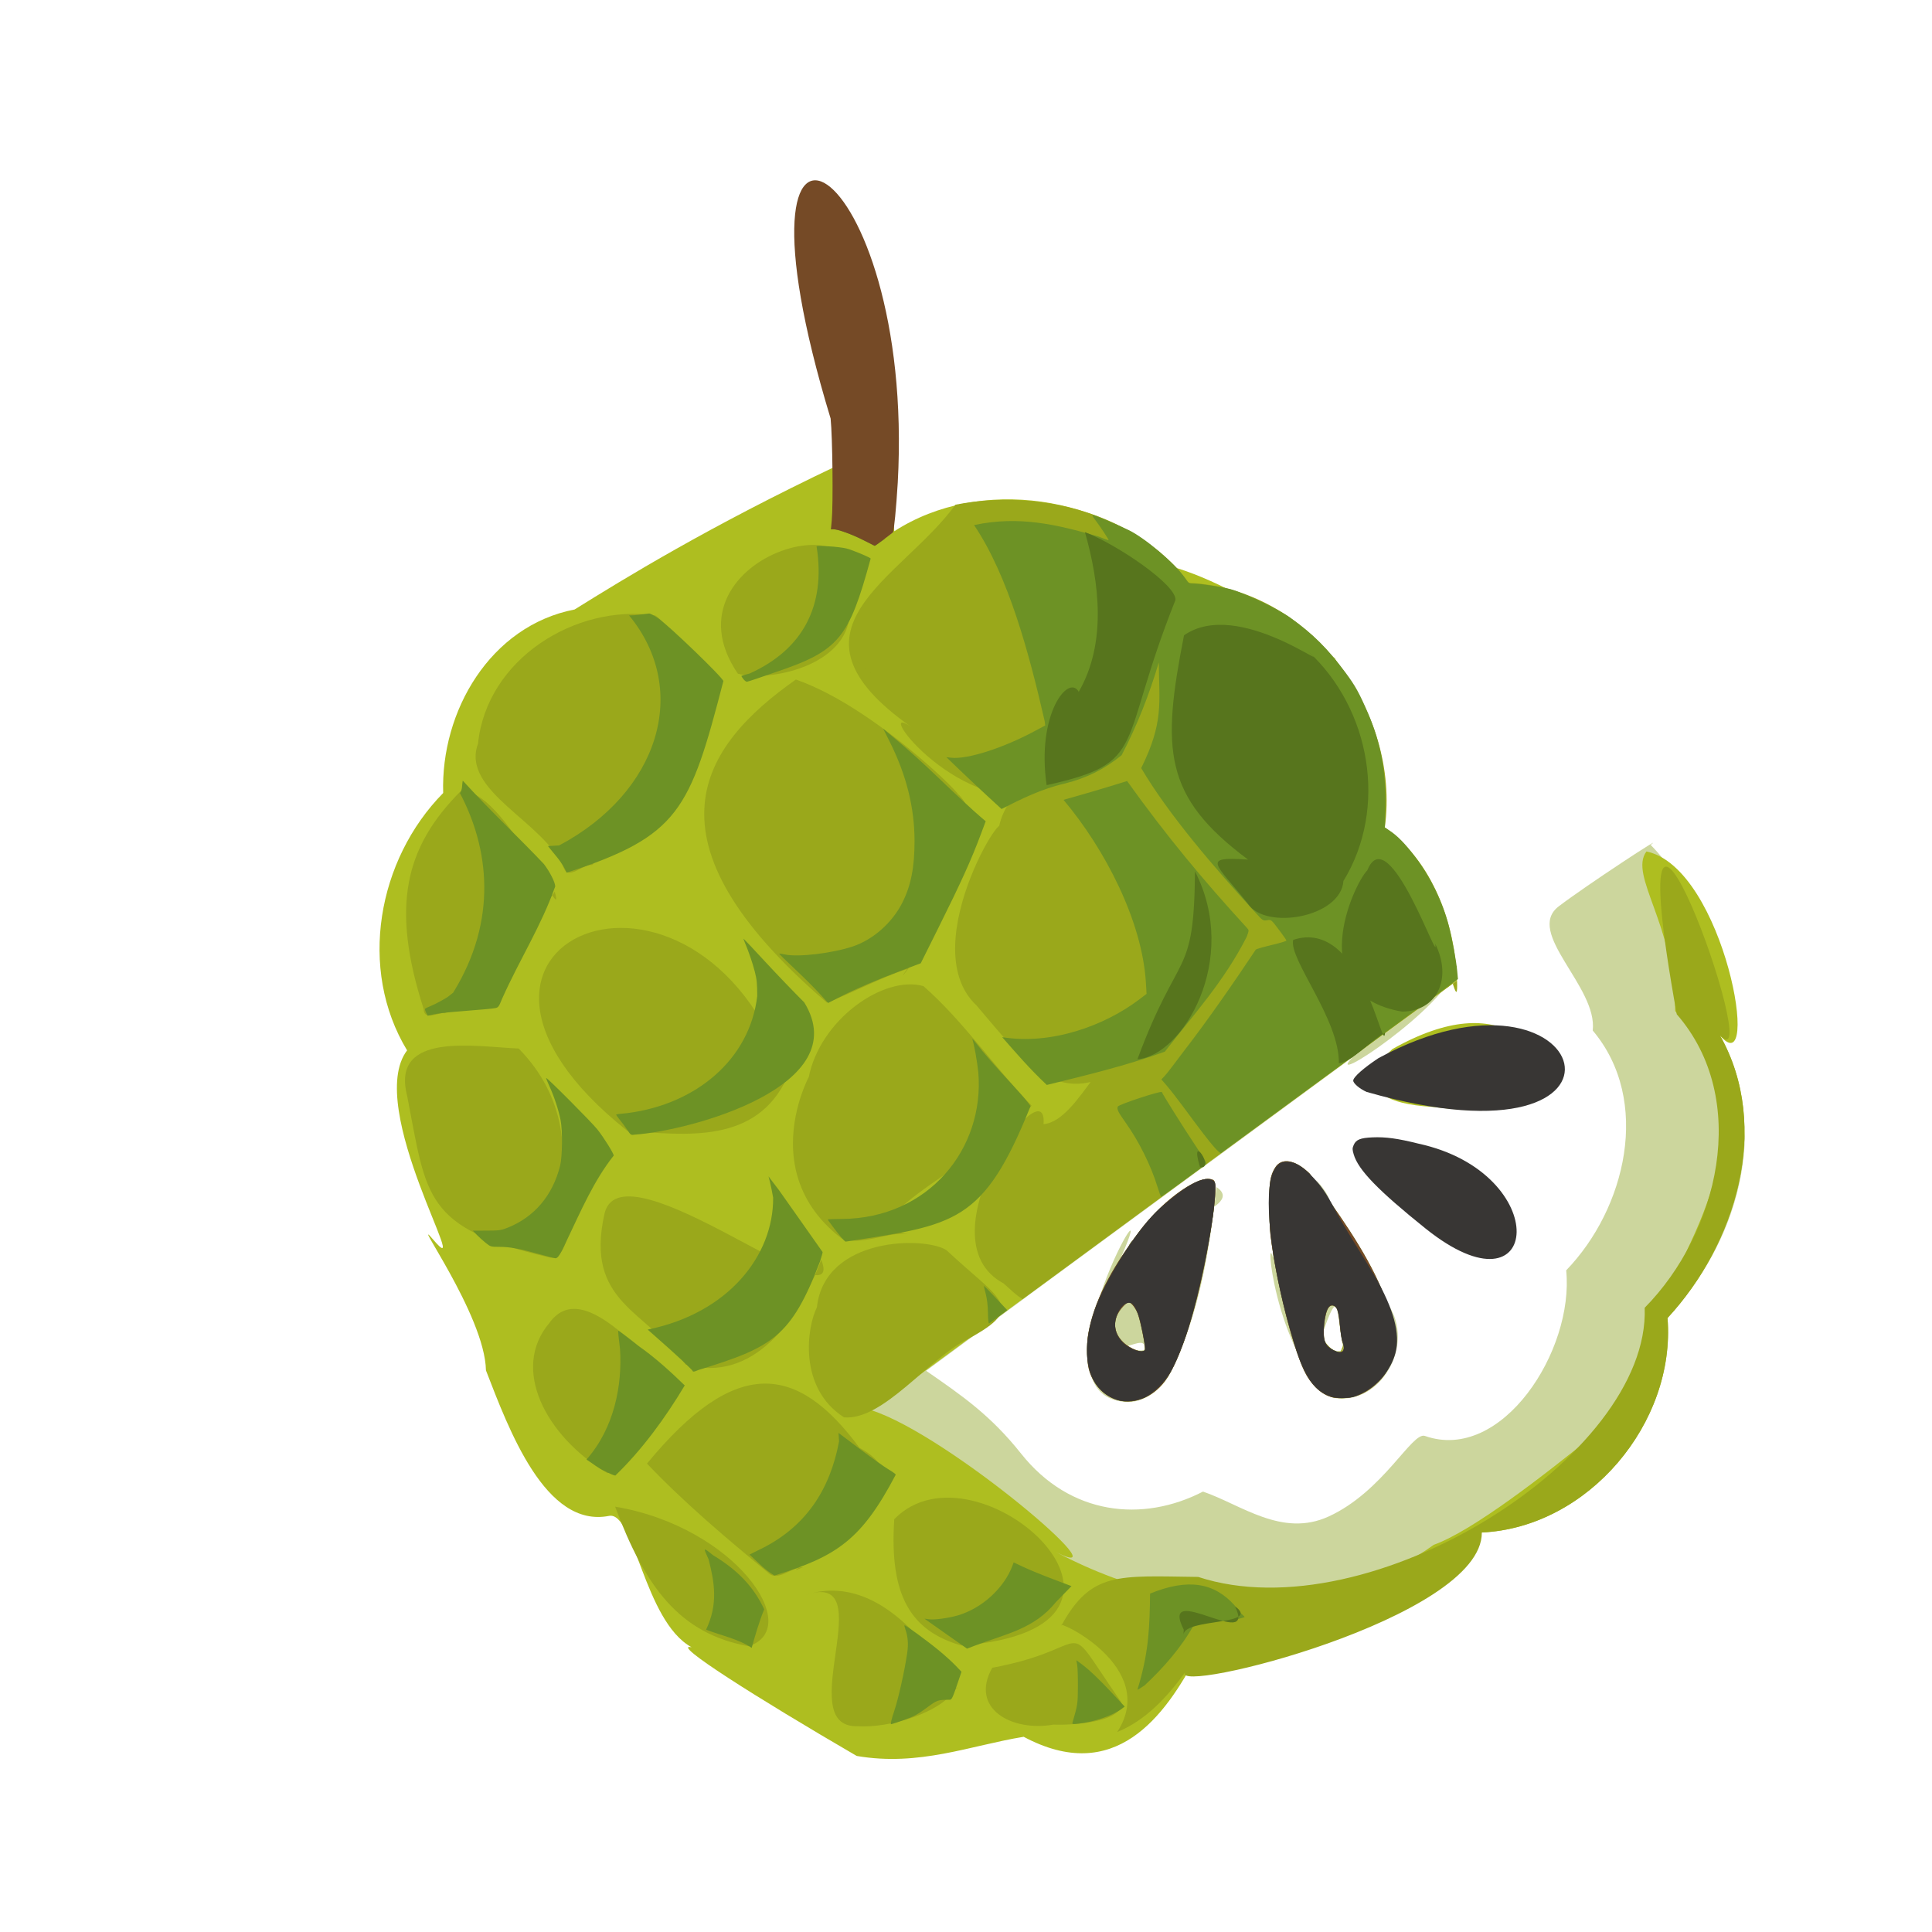 <?xml version="1.0" encoding="UTF-8" standalone="no"?>
<!-- Created with Inkscape (http://www.inkscape.org/) -->

<svg
   width="64"
   height="64"
   viewBox="0 0 16.933 16.933"
   version="1.1"
   id="svg5"
   inkscape:version="1.2 (dc2aedaf03, 2022-05-15)"
   sodipodi:docname="corossol.svg"
   xmlns:inkscape="http://www.inkscape.org/namespaces/inkscape"
   xmlns:sodipodi="http://sodipodi.sourceforge.net/DTD/sodipodi-0.dtd"
   xmlns="http://www.w3.org/2000/svg"
   xmlns:svg="http://www.w3.org/2000/svg">
  <sodipodi:namedview
     id="namedview7"
     pagecolor="#ffffff"
     bordercolor="#666666"
     borderopacity="1.0"
     inkscape:pageshadow="2"
     inkscape:pageopacity="0.0"
     inkscape:pagecheckerboard="0"
     inkscape:document-units="mm"
     showgrid="false"
     units="px"
     inkscape:zoom="15.999999"
     inkscape:cx="37.250002"
     inkscape:cy="32.812502"
     inkscape:window-width="1920"
     inkscape:window-height="1017"
     inkscape:window-x="3832"
     inkscape:window-y="-8"
     inkscape:window-maximized="1"
     inkscape:current-layer="g1224"
     inkscape:showpageshadow="2"
     inkscape:deskcolor="#d1d1d1" />
  <defs
     id="defs2" />
  <g
     inkscape:label="Calque 1"
     inkscape:groupmode="layer"
     id="layer1">
    <g
       id="g4128"
       transform="translate(-0.631,0.126)">
      <g
         id="g5578"
         transform="translate(0.089,0.089)">
        <g
           id="g7501"
           transform="translate(-0.063,0.947)">
          <g
             id="g9467"
             transform="translate(-0.089,-0.803)">
            <g
               id="g10302"
               transform="translate(0.312,-0.045)">
              <g
                 id="g11479"
                 transform="translate(-0.126,0.063)">
                <g
                   id="g11873"
                   transform="translate(-0.236,0.665)">
                  <g
                     id="g12382"
                     transform="translate(-121.985,-82.268)">
                    <g
                       id="g13305"
                       transform="matrix(0.133,0,0,0.133,114.639,78.216)">
                      <g
                         id="g17429"
                         transform="translate(0.905,5.664)">
                        <g
                           id="g18595"
                           transform="translate(-3.363,-8.745)">
                          <g
                             id="g21002"
                             transform="translate(1.708,-2.82)">
                            <g
                               id="g23814"
                               transform="translate(8.725,-1.122)">
                              <g
                                 id="g24838"
                                 transform="translate(11.143,-0.857)">
                                <g
                                   id="g25315"
                                   transform="translate(-3.49,2.493)">
                                <g
                                   id="g27220"
                                   transform="translate(2.468,1.234)">
                                <g
                                   id="g29753"
                                   transform="translate(1.476,-2.374)">
                                <g
                                   id="g30615"
                                   transform="translate(0.92,1.369)">
                                <g
                                   id="g31433"
                                   transform="translate(-2.468,-1.41)">
                                <g
                                   id="g31731"
                                   transform="translate(1.058,-0.705)">
                                <g
                                   id="g33243"
                                   transform="matrix(1.077,0,0,1.077,-7.373,-3.174)">
                                <g
                                   id="g35254"
                                   transform="translate(-2.214,-0.92)">
                                <g
                                   id="g36749"
                                   transform="translate(-0.982,-2.782)">
                                <g
                                   id="g37297"
                                   transform="translate(-6.776,-3.503)">
                                <g
                                   id="g38955"
                                   transform="matrix(1.217,0,0,1.217,-23.105,-18.212)">
                                <g
                                   id="g39618"
                                   transform="translate(-0.269,-0.269)">
                                <g
                                   id="g40032"
                                   transform="translate(-1.901,-3.042)">
                                <g
                                   id="g40543"
                                   transform="translate(0.38,-2.091)">
                                <g
                                   id="g41372"
                                   transform="translate(1.966,-7.93)">
                                <g
                                   id="g43278"
                                   transform="translate(1.521,-0.38)">
                                <g
                                   id="g44210"
                                   transform="matrix(1.158,0,0,1.158,-18.904,-21.776)">
                                <g
                                   id="g44833"
                                   transform="matrix(1.12,0,0,1.12,-12.539,-14.548)">
                                <g
                                   id="g47597"
                                   transform="translate(3.111,-1.244)">
                                <g
                                   id="g48754"
                                   transform="translate(-2.904,-6.637)">
                                <g
                                   id="g234"
                                   transform="matrix(0.041,0,0,0.041,104.64,119.672)">
                                <g
                                   id="g2138"
                                   transform="translate(-86.211,-40.57)">
                                <g
                                   id="g2696"
                                   transform="translate(-124306.44,-9412.237)">
                                <g
                                   id="g3765"
                                   transform="translate(25.356,-50.712)">
                                <g
                                   id="g4557"
                                   transform="translate(46.617,-35.859)">
                                <g
                                   id="g5244"
                                   transform="translate(7.172,14.344)">
                                <g
                                   id="g5807"
                                   transform="translate(-5.198,-21.114)">
                                <g
                                   id="g6945"
                                   transform="translate(-10.143,-243.42)">
                                <g
                                   id="g11108"
                                   transform="translate(18.189,-37.636)">
                                <g
                                   id="g15049"
                                   transform="translate(-65.926,141.995)">
                                <g
                                   id="g19861"
                                   transform="matrix(0.074,0,0,0.074,115423.38,9039.231)">
                                <g
                                   id="g20437"
                                   transform="translate(-478.388,-785.882)">
                                <g
                                   id="g21032"
                                   transform="translate(2047.188,-1072.337)">
                                <g
                                   id="g21869"
                                   transform="matrix(0.043,0,0,0.043,117368,10137.003)">
                                <g
                                   id="g25455"
                                   transform="translate(154741.46,-87178.414)">
                                <g
                                   id="g26278"
                                   transform="translate(-18012.371,-8233.442)">
                                <g
                                   id="g27240"
                                   transform="translate(-0.004,5582.762)">
                                <g
                                   id="g28306"
                                   transform="translate(-15790.441,-2255.777)">
                                <g
                                   id="g33735"
                                   transform="translate(14662.549,-16918.328)">
                                <g
                                   id="g37868"
                                   transform="translate(-5075.498,25941.433)">
                                <g
                                   id="g76752"
                                   transform="matrix(-1,0,0,1,9442.317,-1595.075)">
                                <g
                                   id="g82459"
                                   transform="translate(3383.667,-1127.889)">
                                <g
                                   id="g83208"
                                   transform="matrix(0.203,0,0,0.203,-15348.528,66747.475)">
                                <g
                                   id="g83934"
                                   transform="matrix(-1,0,0,1,240692.18,94139.78)">
                                <g
                                   id="g84550"
                                   transform="translate(-8.7627443e-5,55472.344)">
                                <g
                                   id="g9096"
                                   transform="translate(31379.925,-62759.843)">
                                <g
                                   id="g11527"
                                   transform="translate(61019.625,105397.54)">
                                <g
                                   id="g13422"
                                   transform="translate(-44377.907,44377.908)">
                                <g
                                   id="g1137"
                                   transform="translate(-3.3240812e-4,138680.92)">
                                <g
                                   id="g3632"
                                   transform="translate(177511.65,-22188.943)">
                                <g
                                   id="g5936"
                                   transform="translate(11767.473,-47069.909)">
                                <g
                                   id="g7318">
                                <g
                                   id="g11619"
                                   transform="translate(27457.436,-223581.94)" />
                                <g
                                   id="g11985"
                                   transform="translate(70604.821,-133364.68)">
                                <g
                                   id="g12707"
                                   transform="matrix(1.187,0,0,1.187,95904.637,-164033.62)">
                                <g
                                   id="g4721"
                                   transform="matrix(-1,0,0,1,-561251.4,-59483.037)">
                                <g
                                   id="g7072">
                                <g
                                   id="g10426"
                                   transform="translate(66928.962,-211126.69)">
                                <g
                                   id="g1231"
                                   transform="translate(-14020.287,4673.467)">
                                <g
                                   id="g2516"
                                   transform="matrix(1.15,0,0,1.15,-144709.4,-78762.736)">
                                <g
                                   id="g3795"
                                   transform="translate(-22559.428,121623.52)">
                                <g
                                   id="g5627"
                                   transform="translate(-106364.63,2874.718)">
                                <g
                                   id="g6621"
                                   transform="translate(-12196.407,40654.68)">
                                <g
                                   id="g7772"
                                   transform="translate(28747.2,74742.673)">
                                <g
                                   id="g8880"
                                   transform="translate(-60982.018,187011.51)">
                                <g
                                   id="g11165"
                                   transform="translate(-44309.499,5172.618)">
                                <g
                                   id="g12249"
                                   transform="translate(48785.608,-8130.933)">
                                <g
                                   id="g14000"
                                   transform="matrix(1.083,0,0,1.083,-5722.262,28128.151)">
                                <g
                                   id="g15203"
                                   transform="translate(53158.943,24797.103)">
                                <g
                                   id="g16076"
                                   transform="translate(-37533.822,-30027.061)">
                                <g
                                   id="g17560"
                                   transform="translate(-21232.337,7962.126)">
                                <g
                                   id="g25114"
                                   transform="translate(-67560.839,7506.764)">
                                <g
                                   id="g29358"
                                   transform="translate(-21232.382,-47772.762)" />
                                </g>
                                <g
                                   id="g54846"
                                   transform="translate(-89414.803,-58825.532)">
                                <g
                                   id="g56152"
                                   transform="translate(-3.3655809e-4,28236.25)">
                                <g
                                   id="g56999"
                                   transform="translate(-65884.586,-28236.251)">
                                <g
                                   id="g58386"
                                   transform="translate(-26621.369,66553.488)">
                                <g
                                   id="g59580"
                                   transform="matrix(1.334,0,0,1.334,-147290.21,2462.124)">
                                <g
                                   id="g60913"
                                   transform="translate(52929.981,10585.996)">
                                <g
                                   id="g61494"
                                   transform="translate(83376.512,12462.173)">
                                <g
                                   id="g64263"
                                   transform="translate(12959.021,17102.931)">
                                <g
                                   id="g66681"
                                   transform="translate(34932.003,-24951.435)">
                                <g
                                   id="g67253"
                                   transform="translate(-56458.648,35286.648)">
                                <g
                                   id="g67911"
                                   transform="translate(-35291.329,-19495.235)">
                                <g
                                   id="g68553"
                                   transform="translate(-128708.75,-9980.527)">
                                <g
                                   id="g69435"
                                   transform="translate(24951.434,-1.4872907e-4)">
                                <g
                                   id="g70136"
                                   transform="translate(44108.319,-44108.311)">
                                <g
                                   id="g73710"
                                   transform="translate(2814.344,42215.187)">
                                <g
                                   id="g75109"
                                   transform="matrix(0.868,0,0,0.868,6682.273,-19586.27)">
                                <g
                                   id="g76838"
                                   transform="translate(18332.288,-98536.062)">
                                <g
                                   id="g77594"
                                   transform="translate(-123147.4,-132869.59)">
                                <g
                                   id="g79315"
                                   transform="translate(-41162.31,27678.708)">
                                <g
                                   id="g1224"
                                   transform="translate(18332.291,-43539.192)">
                                <path
                                   style="fill:#ffffff;stroke:none;stroke-width:25925.8px;stroke-linecap:butt;stroke-linejoin:miter;stroke-opacity:1;fill-opacity:1"
                                   d="M -52701.268,199783.22 505273.7,609578.87 354371.38,729628.59 13010.02,715920.13 -158748.24,437218.05 Z"
                                   id="path1762" />
                                <g
                                   id="g1607"
                                   transform="translate(12962.915,38888.66)">
                                <path
                                   style="fill:#ccd69d;stroke-width:893.16"
                                   d="M -8483.403,191049.3 C 1399.996,226799.71 107402.33,296453.31 81014.084,268928.55 202456.3,358355.58 324275.13,447273.71 445558.65,536916.9 c -31424.71,21715.46 -55312.64,38284.48 -81247.21,70907.59 -41952.56,52772.15 -103797.72,59044.38 -155487.12,32390.88 -32550.75,11126.01 -67514.39,39564.34 -107445.5,21284.56 C 54646.305,640106.59 30059.855,588751.15 19067.546,592627.04 -46634.548,615793.62 -108652.31,519732.8 -101725.11,451025.99 c -50888.05,-52599.9 -73292.24,-145038.37 -22694.1,-205074.87 -4373.45,-37464.6 58397.168,-83765.82 29046.545,-106190.77 -23427.265,-17899.28 -93769.175,-63913.037 -78578.695,-52506.993 -35012.34,35170.293 -47729.01,86941.983 -41581.11,135261.393 -22851.82,31487.25 -36830.13,150494.67 -39035.18,109813.26 -63.66,59233.29 26309.22,116631.4 66594.81,159344.62 -8063,71874.52 97711.49,154169.97 162197.372,182762.46 75965.445,76028.65 258764.208,74064.02 233152.988,71189.6 131499.63,-2439.96 270228.28,-8668.6 388820.79,-71719.35 60888.72,-31306.4 108680.94,-97763.06 95243.51,-168590.44 C 672032.41,401601.05 589288.82,324428.03 505519.24,267613.99 357205.87,170888.96 161025.97,122049.69 -8483.403,191049.3 Z M 278961.29,563110.78 c 78582.17,-11658.08 -39235.51,-212445.9 -53.93,-123276.54 -16441.65,-23971.31 -110293.43,-41090.33 -81535.8,-60034.09 5903.21,55147.22 15140.59,111872.77 40763.11,161619.8 8315.02,13674.12 24106.17,24889.47 40826.62,21690.83 z M 259167.48,519119.8 c -3843.17,-19420.37 33060.75,17364.84 24801.4,-21749.16 -426.61,11168.76 -13535.52,24870.16 -24801.4,21749.16 z M 98025.284,559957.84 C 148276.79,521558.4 156906.85,407799.08 148264.69,442911.77 158422.33,414248.92 66919.219,422004.38 112304.68,373515.19 87889.969,409712.7 65916.027,448176.53 46558.729,487301.18 c -15478.103,33784.21 12848.314,79896.04 51466.555,72656.66 z m -9337.988,-41149.13 c 6257.562,-29666.49 3141.514,-55437.43 16418.424,-18107.21 4178.56,9307.74 -6902.319,23614.34 -16418.424,18107.21 z M 61164.66,270511.29 C 204396.66,155906.7 347628.66,41302.116 490860.67,-73302.47 347628.66,41302.117 204396.66,155906.7 61164.66,270511.29 Z"
                                   id="path1627"
                                   sodipodi:nodetypes="ssssssssssssssccsssssssssssssssssssscsc" />
                                <path
                                   style="fill:#aebe20;stroke-width:893.16"
                                   d="m 504926.5,866270.27 c 85546.48,-49745.73 160374.87,-97213.2 141199.98,-92955.71 40684.12,-22309.81 48865.51,-116588.48 70651.02,-112311.21 54383.06,10677.34 85565.74,-73793.7 105198.62,-124442.6 804.33,-47543.28 66770.72,-137228.72 44983.17,-111671.78 -35604.27,41764.05 59448.64,-113138.1 22437.43,-161952.06 42205.79,-69706.73 25226.35,-163126.576 -30853.42,-220073.688 2192.27,-69895.149 -40194.95,-142950.712 -112415.18,-156939.862 -42492.98,-26441.52 -113629.43,-70325.1 -225269.61,-123349.7 -8493.01,-39258.86 -42598.7,-153005.42 -23186.78,-127790.2 -12292.31,60544.9 -20980.97,122782.6 -24855.58,184257.33 -73722.96,-47604.05 -181147.96,-30275.82 -241548.3,31457.12 C 154634.49,-125416.48 77681.099,-55304.892 98159.888,-74274.751 62450.294,-34823.327 57825.867,124534.77 53357.013,72337.502 12306.576,101625.38 -6579.617,154365.48 -8406.966,203194.83 158921.42,325076.82 325511.84,448052.81 492310.82,570690.23 426221.58,591759.59 273801.39,722400.51 334100.6,692178.48 205287.69,759735.77 87859.496,740617.04 11490.584,685722.8 -55770.7,661667.37 -236570.76,491621.92 -138205.49,588142.22 c -1354.23,55542.91 20323.12,32962.96 -70249.36,-161634.86 -41113.14,-88332.87 -34078.39,-143411.55 13534.51,-197147.91 82.78,-74039.62 39851.03,-115769.75 24581.41,-136487.706 -66974.36,13759.066 -99085.67,200568.946 -62867.17,157221.996 -44362.88,78618.47 -13253.38,178906.34 44835.84,241706.67 -7186.69,89684.31 67796.58,179016.41 158776.735,183395.97 36062.378,37989.38 206596.735,74130.89 146605.395,75780.93 15500.87,-21220.14 194755.13,111720.77 96429.04,28307.63 28150.98,53972.62 71012.48,112095.01 148718.67,70601.12 45524.29,7410.79 89270.54,25602.95 142766.92,16384.21 z M 710045.4,421436.68 c 319564.5,-702437.93 159782.24,-351218.967 0,0 z M 56920.721,337385.37 C 200691.51,214290.91 344462.29,91196.449 488233.07,-31898.011 344462.29,91196.45 200691.51,214290.91 56920.721,337385.37 Z M 13380.6,311239.76 c 81543.545,-5294.16 37087.905,-46164.17 33528.88,-49405.47 -97884.179,-55252.26 -131803.233,6517.72 -137126.898,34389.88 28658.091,23142.56 69385.756,18684.67 103598.018,15015.59 z"
                                   id="path1623"
                                   sodipodi:nodetypes="sssssssccsssssscccssscssssscsccssscscc" />
                                <path
                                   style="fill:#9aa81b;stroke-width:893.16"
                                   d="M 282221.76,845831.47 C 245645.45,789792 335302.96,748817.59 329908.57,754797.14 304397.86,708318.69 281485.61,712353.09 212958.85,713179.79 66024.184,761332.16 -173530.7,610024.7 -168847.08,483042.65 -231905.24,419087.74 -259647.32,304895.7 -196267.1,232044.78 c 56734.63,-313824.333 -78775.4,61883.87 -36939,18048.96 -44358.38,78650.31 -13255.02,178890.74 44835.85,241706.67 -7206.12,89654.23 67731.19,179117.68 158776.725,183395.97 -612.77,73612.09 267156.435,139489.41 253583.245,119448.58 15345.01,21092.5 33667.69,41162.55 58232.04,51186.51 z m 222156.6,-4979.01 c 56835.82,1277.72 -22717.2,-134953.28 44619.14,-112170.72 -79864.23,-26179.18 -133080.79,93569.34 -129787.52,78726.43 12242.79,21954.14 57960.09,35221.76 85168.38,33444.29 z m -167673.84,-1396.19 c 35608.25,6334.85 71971.21,-13735.96 52322.22,-48611.92 -92121.45,-16971.01 -55901.61,-48901.07 -110307.83,29518.5 -1894.12,17493.92 43928.72,19757.01 57985.61,19093.42 z m 260570.59,-67019.6 c 59273.94,-10625.09 88671.52,-50909.45 114248.5,-119324.21 -102345.19,17146.22 -162184.09,103622.5 -114248.5,119324.21 z m -181877.66,-602.79 c 43457.65,-12481.31 61729.33,-42755.1 57430.17,-107992.03 -70702.1,-72984.42 -252490.52,93330.56 -57430.17,107992.03 z m 165422.34,-62353.29 c 35797.41,-29579.88 71347.12,-59458.93 103447.31,-93208.66 -75970.71,-92183.15 -128335.48,-85649.14 -181726.64,-13474.56 -78468.63,41775.77 87131.66,118268.46 48362.79,102120.97 9478.02,-546.77 21548.56,13022.03 29916.54,4562.25 z m 137264.05,-84987.56 c 53612.28,-32235.16 82434.12,-89664.96 49811.47,-128232.33 -27111.18,-38355 -74755.8,25339.12 -85719.79,26209.26 4616.91,22609.54 11803.02,90775.04 35908.32,102023.07 z M 515783.1,576752.2 c 39680.67,-25555.49 31520.08,-77598.77 23195.35,-94110.75 -6673.4,-60873.1 -93239.26,-60635.15 -110830.15,-48817.94 -45913.29,42926.18 -68674.35,48531.09 -19123.46,75485.61 34806.12,17046.98 72878.76,70125.66 106758.26,67443.08 z M 252720.97,405091.51 c 624447.44,-691541.15 312223.72,-345770.577 0,0 z M 99727.558,559163.73 c 448.152,-3428.41 -6897.294,1757.69 -10305.749,1176.93 z M 89477.832,520078.6 c -7894.551,-36496.2 6528.719,37921.45 14712.578,-7260.49 -2767.07,3269.43 -9123.191,10567.16 -14712.578,7260.49 z m 561729.898,11537.58 c 33217.92,-46737.12 86807.68,-52352.65 69265.49,-129591.68 -15680.73,-61176.77 -208594.6,98617.86 -185202.35,39955.39 19402.64,51361.37 57878.3,105885.62 115936.86,89636.29 z m -271840.71,-69421.4 c 72329.58,-38636.28 -38266.31,-188611.9 -34177.48,-136174.4 -31510.78,-2566.79 -56615.36,-83171.8 -72626.31,-51496.81 59045.36,40090.74 84391.98,3464.02 129943.58,-50028.77 C 458761.27,171789.72 365461.84,32285.596 384022.39,80548.473 384396.72,53505.512 356863.1,22801.831 337555.59,41088.475 414558.15,68970.223 494136.26,-38581.061 458295.7,-13596.755 576724.15,-96956.968 467411.29,-139186.96 420489.94,-203671.69 349465.4,-217487.65 265658.39,-196708.41 220831.43,-136848.1 117854.73,-132321.88 39774.349,-27743.481 53357.013,72337.502 12365.036,101786.68 -10184.096,252116.62 -8406.966,203194.83 115803.82,293425.72 239262,384766.91 363052.74,475604.33 c 6103.58,-3607.88 10973.96,-8841.71 16314.28,-13409.55 z M 768100.8,439911.24 C 875543.26,414756 872513.07,388239.52 889374.48,301717.55 c 14269.16,-55556.87 -59154.34,-41722.03 -95400.92,-40369.44 -82768.95,84494.76 4936.66,189024.91 -52329.21,134027.55 9823.36,9001.54 9601.11,49324.12 26456.45,44535.58 z M 518151.82,423543.82 c 84860.81,-65578.27 9607.07,-168082.99 28005.22,-136683.21 -9541.97,-50391.93 -64559.42,-88474.64 -98304.77,-78870.18 -34127.44,30000.48 -60571.45,69188.24 -92370.12,102107.65 29050.41,40602.29 166042.26,102830.65 105649.29,109715.18 18218.6,-1680.51 40746.67,10799.21 57020.38,3730.56 z M 701113.8,331750.41 C 904131.9,170281.65 641672.63,60654.32 564364.96,285954.83 590737.12,343129.1 650429.24,335328.7 701113.8,331750.41 Z M 875214.16,227609.88 C 903560.53,139489.09 891122.97,89226.968 843807.77,41525.214 806716.26,36523.028 753218.24,163910.06 763122.6,127265.05 c 27102.88,39805.44 66899.9,91522.52 94145.37,103918.71 3320.46,-1524.56 17869.05,7323.18 17946.19,-3573.88 z M 530520.24,222060.01 C 693312.81,82260.204 637521.24,2594.09 556958.05,-54168.663 482544.71,-28368.637 394600.51,65658.429 424234.2,39422.065 c -60605.18,35354.501 63514.03,190057.455 37512.72,153912.475 23431.67,7654.56 47056.57,20652 68773.32,28725.47 z M 755165.94,107581.92 C 771258.97,67504.168 843807.77,41525.214 828761.73,674.611 821358.66,-71716.17 745310.5,-118940.73 677293.56,-108996.44 635974.45,-81387.016 678444.46,51556.661 637521.24,2594.09 711794.28,127445.22 652017.53,31178.296 731322.17,104488.76 c 6540.1,-1532.77 19956.3,12969.87 23843.77,3093.16 z M 606554.83,-59155.816 C 676100.71,-160904.36 469585.87,-220250.66 511022.5,-110212.18 c 1988.23,44283.458 68356.84,58350.315 95532.33,51056.364 z M 491600.47,-169153.36 c 17933.94,-191778.01 11226.46,-176523.71 -10835.04,-5249.93 l 7879.98,5433.62 z"
                                   id="path1619"
                                   sodipodi:nodetypes="cccccccccccccccccccccccccccccccccccccccccccccccccccccccccccccccccccccccccccccccccccccccccccccccccccc" />
                                <path
                                   style="fill:#6d9225;stroke-width:893.16"
                                   d="m 472813.53,827706.66 c -3600.42,-10778.21 -8820.66,-34154.61 -11082.5,-49627.99 -1075.79,-7359.46 -590.22,-13832.63 1477.21,-19692.3 680.48,-1928.69 1077.97,-3665.97 883.31,-3860.59 -541.13,-541.17 -19810.8,13568.88 -29724.52,21765.5 -4848.8,4008.95 -11114.39,9698.65 -13923.56,12643.75 l -5107.56,5354.77 4069.54,11948.15 c 3541.58,10398.08 4321.56,11951.02 6012.18,11969.87 10572.36,118.25 10454.43,76.81 19891.04,7039.44 7482.13,5520.8 10738.02,7267.19 19129.68,10260.62 5562.08,1984.15 10579.38,3607.47 11149.56,3607.47 641.99,0 -414.26,-4343.52 -2774.38,-11408.69 z m -152547.47,9456.96 c -4278.22,-14737.5 -4379.05,-15419.6 -4465.06,-30202.03 -47.16,-8105.42 227.38,-16488.62 610.09,-18629.44 l 695.84,-3892.3 -3821.9,2802.82 c -6796.89,4984.64 -15418.67,13124.9 -26580.03,25095.48 l -10920.86,11712.63 2995.52,2223.52 c 7548.04,5602.79 23192.17,10907.9 36385.03,12338.47 5654.14,613.15 5696.56,601.1 5101.37,-1449.15 z M 263368.97,804505.4 c -8258.71,-28862.6 -8914.38,-49270.61 -9281.75,-77085.69 -32612.48,-13264.33 -54689.85,-9330.22 -72186.25,9976.15 -1278.38,2266.04 -3746.42,5368.7 -5484.53,6894.75 -1738.11,1526.05 -3160.2,2944.66 -3160.2,3152.32 0,207.75 2913.93,1097.34 6475.41,1977.01 6724.68,1660.83 28271.11,2374.37 32828.41,1087.15 2017.06,-569.74 2401.69,-235.52 3901.12,3389.72 10998.99,19850.22 26516.62,37333.83 42266.12,52001.48 3043.28,2058.55 5734.61,3742.78 5980.73,3742.78 246.11,0 -356.46,-2311.05 -1339.06,-5135.67 z m 331388.8,-30649.59 c 10958.25,-7566.5 28124.91,-11230.92 38980.11,-15571.44 -10450.84,-21923.2 -7151.45,-40457.06 -2198.3,-59996.95 4860.93,-10745.25 4968.55,-10646.46 -3904.46,-3581.12 -20217.12,12167.64 -34296.36,26288.41 -43604.11,46161.45 4522.78,10962.22 7887.62,23079.3 10726.76,32988.06 z M 426604.78,763275.26 c 8811.96,-6183.7 17007.97,-11955.48 18213.37,-12826.22 l 2191.63,-1583.22 -3678.48,525.45 c -4690.97,670.05 -16838.68,-949.07 -24902.64,-3319.07 -20741.49,-6096.09 -39663.07,-23432.5 -46819.88,-42897.5 l -887.27,-2413.14 -8746.77,4113.54 c -4810.72,2262.38 -15931.12,6827.41 -24711.99,10144.33 l -15965.24,6030.8 13354.97,13704.74 c 18584.95,23052.76 42934.74,27167.5 69582.03,37320.06 l 6348.53,2443.15 z m 169987.06,-69208.2 -7357.45,-3661.77 C 548246.91,671101.75 527658.7,638061.38 520047.58,597345.16 l 443.63,-7315.69 -18402.86,13865.68 c -10121.57,7626.16 -21128.46,15457.56 -24459.76,17403.13 -3331.3,1945.66 -6056.91,3955.81 -6056.91,4467.14 29380.61,55946.27 50590.66,69840.37 103732.41,86254.52 8611.75,-5221.4 13158.76,-10426.58 21287.75,-17952.88 z m 123730.54,-71345.8 c 5722.08,-2533.82 10450.58,-6609.8 15672.2,-9912.37 -23807.86,-27001.11 -30688.97,-63617.75 -28661.46,-94633.34 1085.01,-8267.89 1758.93,-15246.24 1497.61,-15507.58 -261.32,-261.34 -8233.84,5718.54 -17716.7,13288.52 -13927.35,9743.58 -27647.54,22297.76 -39124.01,33478.14 16623.51,27837.44 36518.06,55036.75 59357.81,77082.56 1003,-14.29 5041.56,-1722.54 8974.57,-3795.93 z M 283809.69,561368.14 c 9960.21,-3584.07 17763.4,-11828.83 21792.58,-23025.58 2634.84,-7321.94 3208.27,-23037.09 1230.26,-33715.62 -4906.77,-26489.7 -18206.2,-53060.94 -43379.35,-86668.77 -13265.01,-17709.66 -31327.48,-33752.7 -46758.82,-41531.08 -7283.27,-3671.23 -13044.92,-4573.9 -16702.04,-2616.67 -3244.53,1736.43 -2081.71,18127.86 3672.74,51771.86 9459.42,55305.54 24142.67,102062.64 37724.89,120130.46 10986.2,14614.42 27932.42,20868.6 42419.74,15655.4 z M 258442.55,518951.7 c -702.9,-1831.78 3825.8,-24610.04 6102.9,-30696.12 1811.31,-4841.19 5801.6,-9976.86 7751.77,-9976.86 1942.99,0 7216,5621.28 9417.89,10039.92 4216.6,8461.62 2552.81,17147.42 -4613.71,24085.75 -6405.3,6201.39 -17321.7,10031.89 -18658.85,6547.31 z M 99727.558,559163.73 c 8892.392,-2780.49 17142.422,-10916.38 22565.522,-22253.35 10300.38,-21532.92 24053.52,-76816.85 28806.37,-115793.9 628.97,-5158 1146.69,-17215.66 1150.51,-26794.8 7.14,-18507.76 -944.03,-24346.83 -5060.59,-31058.96 -5464.63,-8910.2 -17162.06,-6952.71 -29474.55,4932.38 -28761.208,39985.66 -99819.391,131645.99 -61106.348,175907.99 6578.838,7184.4 14056.374,12187.88 21779.171,14573.24 6583.661,2033.46 15727.476,2242.28 21339.915,487.4 z M 89477.832,520078.6 c -1330.987,-1330.98 -1383.951,-4714.54 -110.93,-7093.2 528.482,-987.48 1542.755,-7090.36 2253.978,-13561.92 1449.42,-13188.94 1778.907,-14682.66 3727.961,-16902.25 1757.381,-2001.31 4003.857,-1991.3 5829.569,25.9 3876.49,4283.5 5906.2,24682.56 3012,30270.98 -2914.47,5627.53 -11907.52,10065.37 -14712.578,7260.32 z m 556245.438,16282.85 c 12155.64,-12241.58 25622.78,-23654.02 37947.07,-34679.62 -68901.95,-13967.78 -107674.43,-63317.54 -107271.32,-112834.87 787.71,-4603.09 1998.36,-10579.83 2690.32,-13281.64 l 1258.13,-4912.38 -1914.75,2603.25 c -1053.11,1431.78 -4125.31,5451 -6827.12,8931.6 -14125.09,19801.87 -24852.85,35392.98 -37508.58,53216.21 -2.68,735.16 1022.11,4418.19 2276.41,8184.56 24683.28,64413.09 40431.68,73094.37 103762.01,92603.1 4583.6,1852.32 4685.69,1855.45 5587.83,169.79 z m -252999.2,-48995.01 c 89.79,-6182.63 753.56,-11889.12 1888.2,-16233 962.35,-3684.29 1663.71,-6792.66 1558.56,-6907.61 -105.15,-114.86 -4657.58,4545.91 -10116.51,10357.35 l -9925.32,10566.17 7305.85,5355.3 c 4018.22,2945.46 7720.96,5589.48 8228.3,5875.65 605.85,341.81 969.98,-2751.91 1060.92,-9013.86 z m 383861.75,-50222.47 c 16705.83,-4674.71 25071.22,-6202.73 33958.54,-6202.73 7272.86,0 7494.71,-65.2 11735.7,-3466.71 2377.5,-1906.72 5813.38,-5021.62 7635.3,-6921.99 l 3312.58,-3455.28 -11797.6,-28.58 c -10648.27,-25.91 -12384.64,-261.34 -17823.4,-2415.02 -23008.91,-9111.03 -38703.51,-27622.31 -45076.94,-53166.59 -1924.94,-7715.03 -2128.61,-30111.9 -355.24,-39064.41 1665.82,-8409.61 5616.91,-20405.46 9462.19,-28728.06 1736.85,-3759.19 3021.07,-6971.75 2853.8,-7139.01 -634.11,-634.12 -39048.01,37944.33 -43868.75,44056.68 -5523.49,7003.39 -13897.12,20434.45 -13897.12,22290.57 16829.64,21203.39 27946.13,47041.04 39743.83,71786.63 5879.22,12763.71 7986.96,16102.34 10110.66,16015.35 826.21,-33.94 7129.12,-1636.09 14006.45,-3560.5 z M 518673.46,422232.93 c 4490.1,-5437.56 10953.62,-14097.37 10953.62,-14675.69 0,-245.44 -5325.47,-454.17 -11834.37,-464 -74528.41,-460.39 -122202.84,-60259.01 -116851.44,-125130.3 958.72,-9462.97 3607.93,-24297.15 5056.55,-28313.96 354.32,-982.48 -900.81,223.29 -2789.19,2679.48 -6534.19,8498.99 -16315.23,19720.11 -31530.65,36172.98 -9081.24,9819.8 -15286.14,17248.18 -15294.12,18309.78 40193.29,100033.88 64411.59,101361.07 158005.54,115664.22 429.43,0 2357.26,-1909.13 4284.06,-4242.51 z M 247687.78,379794.39 c 5645.19,-18388.71 15893.93,-39052.59 27347.59,-55139.19 6369.95,-8946.57 7562.6,-11377.75 6693.09,-13643.66 -684.5,-1783.79 -37238.93,-13832.35 -37706.9,-12428.42 -660.7,1982.08 -18525.53,30451.38 -28529.33,45464.17 -9758.43,14644.58 -10252.88,15600.26 -8653,16724.73 933.26,655.94 9682.54,7066.23 19442.86,14245.08 9760.31,7178.85 17999.72,13046.38 18309.78,13039.06 310.06,-8.93 1703.23,-3725.21 3095.91,-8261.77 z m -48187.77,-34423.34 c 5322.57,-6184.27 10911.7,-13472.23 26161.49,-34113.25 4899.57,-6631.71 11119.38,-14624 13821.79,-17760.64 l 4913.48,-5702.97 -3019.59,-3228.63 c -1660.77,-1775.74 -8518.56,-10664.18 -15239.52,-19752.08 -22183.23,-28629.23 -44382.75,-60971.88 -62493.84,-88110.26 -853.65,-564.94 -7078.51,-2335.02 -13833.03,-3933.51 -6754.52,-1598.49 -12280.95,-3267.74 -12280.95,-3709.47 0,-441.72 2186,-3695.66 4857.77,-7230.99 8554.34,-11319.21 7849.47,-10709.78 11746.86,-10156.25 3418.16,485.46 3619.31,353.9 9579.96,-6266.36 35837.38,-39091.01 74719.79,-84390.757 97964.65,-123839.978 -19483.29,-39283.61 -15288.73,-56136.609 -15051.18,-90348.438 8181.02,27557.526 18729.23,54441.814 31815.94,79362.374 15143.43,12172.127 29401.59,19285.709 48435.95,24165.345 19779.98,4527.269 37284.25,13131.702 54205.04,21808.35 l 11526.65,-10581.882 c 6339.63,-5820.036 16952.57,-15789.702 23584.28,-22154.807 l 12057.66,-11572.924 -4190.73,459.165 C 410312.75,14210.373 380151.13,4594.407 352960.78,-9964.485 l -9198.79,-4925.438 455.1,-3723.772 c 13330.95,-58026.988 30805.02,-123637.176 60367.59,-167640.016 -38537.82,-8156.28 -70538.22,-509.34 -106286.04,9782.79 -4666.76,1877.28 -8619.81,3295.07 -8784.54,3150.66 -355.59,-311.71 7937.15,-12801.7 11713.66,-17642.33 1454.85,-1864.8 2422.47,-3613.25 2150.26,-3885.46 -502.4,-502.41 -18807.73,7098.78 -30798.77,12789.02 -13897.53,6594.95 -40204.27,28956.78 -48412.89,41152.98 -3061.65,4548.93 -3218.07,4645.3 -7591.86,4677.13 -5300.57,38.58 -24925.7,3039.55 -31260.6,4780.23 -12243.08,3364.12 -40671.43,16909.3 -50910.12,24257.02 -19846.37,14242.601 -31826.77,26139.475 -47469.221,47138.282 C 78586.46,-48846.722 75187.808,-42697.476 67659.63,-25179 56687.249,354.193 52018.702,26071.502 52889.711,56182.9 l 467.302,16154.602 -3688.037,2396.357 C 42640.343,79300.801 36101.519,85993.365 27040.41,97894.534 14273.403,114662.99 3960.799,135925.31 -1394.946,156521.82 c -2877.672,11066.71 -6371.446,29941.66 -7160.106,38682.41 l -609.671,6755.92 100733.085,74075.05 c 55403.198,40741.28 101194.988,74353.95 101759.548,74694.81 612.91,370.07 3099.62,-1789.04 6172.1,-5358.96 z m 501749.04,-14602.11 c 1749.23,-2625.7 4658.13,-6535.97 6464.26,-8689.5 1806.11,-2153.52 3103.69,-4095.64 2883.52,-4315.81 -220.17,-220.17 -4687.6,-772.59 -9927.6,-1227.59 -58618.23,-7652.49 -104247.2,-45984.4 -110663.49,-99953.2 -4.46,-10676.96 360.07,-14362.18 2075.29,-20989.26 1961.86,-7579.99 5271.01,-17243.36 8487.52,-24785.19 785.66,-1842.14 1284.04,-3349.35 1107.51,-3349.35 -176.52,0 -8393.87,8741.8 -18260.79,19426.23 -9866.91,10684.43 -25000.91,26455.56 -33631.11,35046.96 -43937.87,71634.6 97457.3,109684.77 144704.41,113038.24 3537.83,565.72 3617.62,516.13 6760.48,-4201.53 z m -320708.04,-79126.1 c -42594.28,6928.64 -87767.83,-10202.59 -116455.6,-31695.29 l -7010.65,-5336.75 602.45,-9955.19 C 260994.85,152078.12 292556.65,90944.248 328099.85,48712.232 310093.54,43678.806 292382.19,38492.146 273736.74,32635.254 239376.05,80585.835 208203.48,117862.04 171190.52,158276.53 c -1762.33,1977.42 -1761.68,1994.95 278.08,7591.86 19496.93,38310.04 45065.57,65979.71 69994.88,98170.68 33034.02,11960.84 65911.89,19840.66 100920.01,28462.37 14713.51,-13768.76 26797.95,-27932.93 38157.52,-40858.6 z m 492576.25,-20905.1 c 738.42,-1427.96 1138.32,-2926.78 888.67,-3330.73 -249.65,-403.95 -2350.92,-1458.91 -4669.47,-2344.38 -3748.6,-1431.61 -14324.89,-7205.4 -15492.3,-8457.54 -245.62,-263.45 -1959.33,-1606.67 -3808.25,-2984.95 -38415,-62152.32 -30678.78,-123654.758 -5823.45,-170627.659 -2369.64,-3393.586 -1551.1,-6842.509 -2425.96,-10701.852 -23008.76,25263.284 -49743.19,50449.007 -69375.27,71307.471 -5193.77,6847.81 -9669.39,15712.49 -9669.39,19151.75 12483.09,34870.48 29392.01,60387.37 45497,96192.43 2586.71,6525.33 3164.19,7328.14 5625.31,7820.36 2640.22,528.05 9422.52,1145.8 35625.12,3244.84 6692.72,536.14 14444.86,1503.94 17226.99,2150.67 l 5058.41,1175.86 z M 536887.64,214191.05 c 4112.12,-4523.98 13593.41,-13954.46 21069.54,-20956.61 7476.12,-7002.15 13463.13,-12861.02 13304.45,-13019.7 -158.69,-158.68 -2457.26,177.02 -5107.94,745.99 -11319.29,2429.72 -40461.44,-1049.6 -57942.67,-6917.86 -17407.03,-5843.35 -33696.71,-20291.62 -42376.07,-37585.83 -7298.02,-14541.79 -10340.15,-29990.08 -10340.15,-52508.458 0,-28757.215 7035.96,-56759.915 21463.67,-85424.161 L 482316.04,-12119.724 468813.07,-805.995 C 461386.43,5416.552 447693.32,17787.72 438383.92,26685.478 418557.75,45634.993 405964.96,57351.483 399373.25,62981.49 l -4731.71,4041.389 3999.37,10695.751 c 8407.46,22484.58 16896.26,41203.02 36850.27,81257.65 l 14684.32,29476.54 16280.34,6135.04 c 21163.52,7975.19 38653.92,15463.88 52122.02,22316.58 l 10833.2,5512.03 z M 768975.68,88234.446 759383.35,87699.639 C 673965.72,42375.865 647049.41,-45294.542 699567.42,-108973.98 c -5681.98,16.44 -11403.42,-1097.53 -16960.97,-1632.42 -540.35,-333.96 -4014.01,1420.42 -7719.23,3898.63 -9009.94,6026.21 -55948.24,51260.962 -55933.94,53903.903 28676.94,110577.138 37844.98,132384.584 134024.1,163804.477 3684.14,-9064.55 11066.5,-16391.394 15998.3,-22766.164 z M 601920.72,-54627.566 c 1025.02,-1303.094 1724.98,-2507.931 1555.48,-2677.426 -169.48,-169.495 -3336.13,-1082.59 -7036.97,-2029.107 -46053.24,-20797.213 -64830.2,-58485.791 -57359.5,-107615.921 647.77,-1641.28 264.01,-1684.93 -9971.73,-1134.36 -5854.98,314.92 -12855.99,1170.18 -15557.8,1900.56 -5894.28,1593.41 -20542.68,7748.63 -20542.68,8631.98 18569.62,68039.273 26955.59,78837.408 81564.72,97173.011 12684.51,4466.283 23607.71,8120.513 24273.78,8120.513 666.08,0 2049.69,-1066.165 3074.7,-2369.25 z M 499259.64,-173352.08 c 9657.08,-4940.32 21632.45,-9307.59 25522.06,-9307.59 h 2207.7 c -32874.1,-75888.33 -27318.6,-208585.8 -45668.14,8379.84 4336.96,3250.89 8037.2,5869.01 8222.78,5818.06 185.58,-50.96 4557.6,-2251.6 9715.6,-4890.31 z"
                                   id="path1615"
                                   sodipodi:nodetypes="sssssscscssssssscsscssscccssssccscccccccsscssscssccccsccccssccccccscccscssssssssssssssssssssccsssssssssscccscscccccsssscssscssscsssssssccsccssccsssccsssssssscsssscsccssssccccccsscssccccssssssssssscsssscssssssccssssccscccccccccccssssccccccssscssssssssscssscsscsscsccccscccssccssccssssccss" />
                                <path
                                   style="fill:#57751d;stroke-width:893.16"
                                   d="m 225301.09,758268.21 c 21877.14,-43281.65 -63290.59,19750.79 -43751.55,-20023.73 -23135.21,16733.73 42411,10002.52 43941.57,24107.14 l -133.21,-2862.54 z m 47042.24,-328023.36 c -10992.66,-25895.52 -59036.58,38108.79 -72136.06,-26701.3 6233.41,24870.49 57130.92,5910.86 72136.06,26701.3 z M 79713.728,353281.4 c 739785.602,-657001.08 369892.802,-328500.541 0,0 z m 131661.062,9556.39 c 9680.74,-31903.93 -13515.64,2341.26 0,0 z M 76125.09,282518.76 c 742178.02,-609825.99 371089.01,-304912.994 0,0 z m 16549.898,-8574.02 c -688.613,-37556.57 43054.092,-89124.81 39020.072,-105499.51 -59205.4,-19538.21 -76966.947,101501.21 -78532.454,79320.63 11889.67,6518.95 29380.369,25841.82 39512.382,26178.88 z m 172210.382,-3438.71 c -35620.99,-96000.65 -48349.57,-67536.89 -49219.82,-160612.39 -38842.38,75735.53 10939.37,157944.41 49219.82,160612.39 z M 38644.97,229782.57 C 124359.74,215088.32 79682.664,120291.55 68347.989,109003.76 50042.47,63639.049 5933.568,195188.39 10278.66,171679.68 c -15069.657,30561 -1040,58011.37 28366.31,58102.89 z m 131857.36,-92375.34 c 27732.3,-34780.15 40527.6,-40311.069 -181.92,-37613.569 C 242848.1,45838.138 244228.88,5667.864 225061.45,-91977.958 178258.16,-124636.59 93817.514,-55925.893 118851.01,-78230.443 65685.648,-29364.491 50518.915,55641.452 88744.24,118086.59 c 2257.645,31350.39 67059.15,42303.13 81758.09,19320.64 z M 342530.91,36141.488 c 8906.2,-60799.382 -18805.14,-95452.913 -27445.04,-79801.8 -23978.94,-41639.278 -17656.88,-93152.848 -5309.95,-136543.678 -27528.12,10562.42 -78926.08,45484.45 -77363.24,58121.26 50297.73,125996.289 22723.78,138828.606 110118.23,158224.218 z"
                                   id="path1613"
                                   sodipodi:nodetypes="cccccccccccccccccccccccccccccccccccc" />
                                <path
                                   style="fill:#754a26;stroke-width:893.16"
                                   d="m 283809.69,561368.14 c 9960.21,-3584.07 17763.4,-11828.83 21792.58,-23025.58 2634.84,-7321.94 3208.27,-23037.09 1230.26,-33715.62 -4906.77,-26489.7 -18206.2,-53060.94 -43379.35,-86668.77 -13265.01,-17709.66 -31327.48,-33752.7 -46758.82,-41531.08 -7283.27,-3671.23 -13044.92,-4573.9 -16702.04,-2616.67 -3244.53,1736.43 -2081.71,18127.86 3672.74,51771.86 9459.42,55305.54 24142.67,102062.64 37724.89,120130.46 10986.2,14614.42 27932.42,20868.6 42419.74,15655.4 z M 258442.55,518951.7 c -702.9,-1831.78 3825.8,-24610.04 6102.9,-30696.12 1811.31,-4841.19 5801.6,-9976.86 7751.77,-9976.86 1942.99,0 7216,5621.28 9417.89,10039.92 4216.6,8461.62 2552.81,17147.42 -4613.71,24085.75 -6405.3,6201.39 -17321.7,10031.89 -18658.85,6547.31 z M 99727.558,559163.73 c 8892.392,-2780.49 17142.422,-10916.38 22565.522,-22253.35 10300.38,-21532.92 24053.52,-76816.85 28806.37,-115793.9 628.97,-5158 1146.69,-17215.66 1150.51,-26794.8 7.14,-18507.76 -944.03,-24346.83 -5060.59,-31058.96 -5464.63,-8910.2 -17162.06,-6952.71 -29474.55,4932.38 -28761.208,39985.66 -99819.391,131645.99 -61106.348,175907.99 6578.838,7184.4 14056.374,12187.88 21779.171,14573.24 6583.661,2033.46 15727.476,2242.28 21339.915,487.4 z M 89477.832,520078.6 c -1330.987,-1330.98 -1383.951,-4714.54 -110.93,-7093.2 528.482,-987.48 1542.755,-7090.36 2253.978,-13561.92 1449.42,-13188.94 1778.907,-14682.66 3727.961,-16902.25 1757.381,-2001.31 4003.857,-1991.3 5829.569,25.9 3876.49,4283.5 5906.2,24682.56 3012,30270.98 -2914.47,5627.53 -11907.52,10065.37 -14712.578,7260.32 z M 499259.64,-173389.41 c 9668.3,-4921.08 21642.08,-9270.26 25522.06,-9270.26 h 2207.7 l -690.77,-7368.57 c -1316.33,-14041.52 -693.82,-71327.08 948.74,-87306.39 99516.4,-327593.74 -72773.53,-223729.08 -57397.42,54929.34 1265.58,21239.98 3246.59,41646.89 4115.4,42393.7 2706.36,2326.3 15250.13,11619.26 15548.56,11519.04 202.15,-67.88 4587.73,-2271.47 9745.73,-4896.86 z"
                                   id="path1611"
                                   sodipodi:nodetypes="ssssssssssssssssssssccsssssssssssscsccsss" />
                                <path
                                   style="fill:#383634;stroke-width:893.16"
                                   d="m 281966.28,561885.99 c 24957.3,-8150.17 32738.43,-37148.31 20142.61,-75065.98 -9095.21,-27379.65 -37409.96,-71888.49 -56570.9,-88925.69 -23168.24,-20600.31 -38359.19,-28471.37 -45413.26,-23530.51 -2065.17,1446.5 -2099.58,1698.54 -1615.88,11834.4 1205.53,25261.6 12974.19,83599.86 23440.33,116195.83 4482.34,13959.91 10461.5,28426.96 14910.15,36076.34 5176.71,8901.23 14197.52,17709.13 21763.12,21249.52 7109.08,3326.76 16983.96,4243.05 23343.83,2166.09 z m -23554.42,-43014.31 c -527,-1373.33 1096.97,-11132.71 3856.52,-23176.34 1981.35,-8647.31 5326.59,-15546.7 8037.76,-16577.5 5990.22,-2277.47 13710.68,8225.65 13693.56,18629.17 -14.38,8727.96 -5649.71,16322.86 -15392.96,20745.43 -4671.98,2120.63 -9458.32,2298.73 -10194.88,379.24 z M 98868.516,559205.8 c 9768.044,-3187.96 16505.774,-9471.52 22403.014,-20893.07 4545.39,-8803.34 7219.34,-16319.91 13127.36,-36901.62 17012.86,-59267.59 23072.77,-117659.71 14039.29,-135279.96 -3053.33,-5955.68 -5897.96,-7982.45 -11203.58,-7982.45 -6561.25,0 -12262.42,3123.46 -20306.3,11125.06 -8499.67,8455.04 -13448.58,15467.03 -20514.991,29067.14 -3062.825,5894.85 -11102.962,19588.69 -17866.952,30430.76 -6763.99,10841.98 -14365.764,23301.56 -16892.96,27687.96 -15912.181,27618.74 -21631.531,48972.86 -17433.411,65090.64 3724.745,14300.39 14770.812,27705.47 28391.413,34454.72 7003.088,3470.11 8586.215,3903.83 15156.567,4152.03 4546.274,171.67 8768.331,-190.06 11100.55,-951.21 z M 89818.84,520608.25 c -1750.772,-671.84 -1825.44,-4315.75 -183.901,-8968.49 675.943,-1915.74 1501.848,-6889.84 1835.354,-11053.48 1232.65,-15388.97 2813.812,-19628.08 7321.144,-19628.08 3114.183,0 5470.153,5718.99 6488.983,15751.77 1413.34,13917.84 -501.86,19112.01 -8389.36,22752.35 -3893.999,1797.13 -4935.424,1965.94 -7072.22,1145.93 z M 18292.98,415463.13 c 40758.463,-32709.92 57807.548,-50292.34 61678.504,-63608.09 1214.876,-4178.93 1222.11,-5089.04 62.521,-7865.04 -1959.057,-4688.8 -5641.377,-6213.83 -16096.083,-6666.27 -11249.082,-486.82 -21500.862,907.67 -39218.566,5334.66 -115963.03,25149.17 -106075.866,152426.29 -6426.376,72804.74 z M 68928.185,298466.45 c 5880.566,-2600.67 11439.415,-7308.64 11439.415,-9688.43 0,-2928.68 -8717.51,-10685.08 -21594.822,-19214.09 -183117.258,-99140.84 -243804.568,101525.27 10155.407,28902.52 z"
                                   id="path1609"
                                   sodipodi:nodetypes="ssssssssssssssssssssssssssssssssssscscscccscc" />
                                </g>
                                </g>
                                </g>
                                </g>
                                </g>
                                </g>
                                </g>
                                </g>
                                </g>
                                </g>
                                </g>
                                </g>
                                </g>
                                </g>
                                </g>
                                </g>
                                </g>
                                </g>
                                </g>
                                </g>
                                </g>
                                </g>
                                </g>
                                </g>
                                </g>
                                </g>
                                </g>
                                </g>
                                </g>
                                </g>
                                </g>
                                </g>
                                </g>
                                </g>
                                </g>
                                </g>
                                </g>
                                </g>
                                </g>
                                </g>
                                </g>
                                </g>
                                </g>
                                </g>
                                </g>
                                </g>
                                </g>
                                </g>
                                </g>
                                </g>
                                </g>
                                </g>
                                </g>
                                </g>
                                </g>
                                </g>
                                </g>
                                </g>
                                </g>
                                </g>
                                </g>
                                </g>
                                </g>
                                </g>
                                </g>
                                </g>
                                </g>
                                </g>
                                </g>
                                </g>
                                </g>
                                </g>
                                </g>
                                </g>
                                </g>
                                </g>
                                </g>
                                </g>
                                </g>
                                </g>
                                </g>
                                </g>
                                </g>
                                </g>
                                </g>
                                </g>
                                </g>
                                </g>
                                </g>
                                </g>
                                </g>
                              </g>
                            </g>
                          </g>
                        </g>
                      </g>
                    </g>
                  </g>
                </g>
              </g>
            </g>
          </g>
        </g>
      </g>
    </g>
  </g>
</svg>
